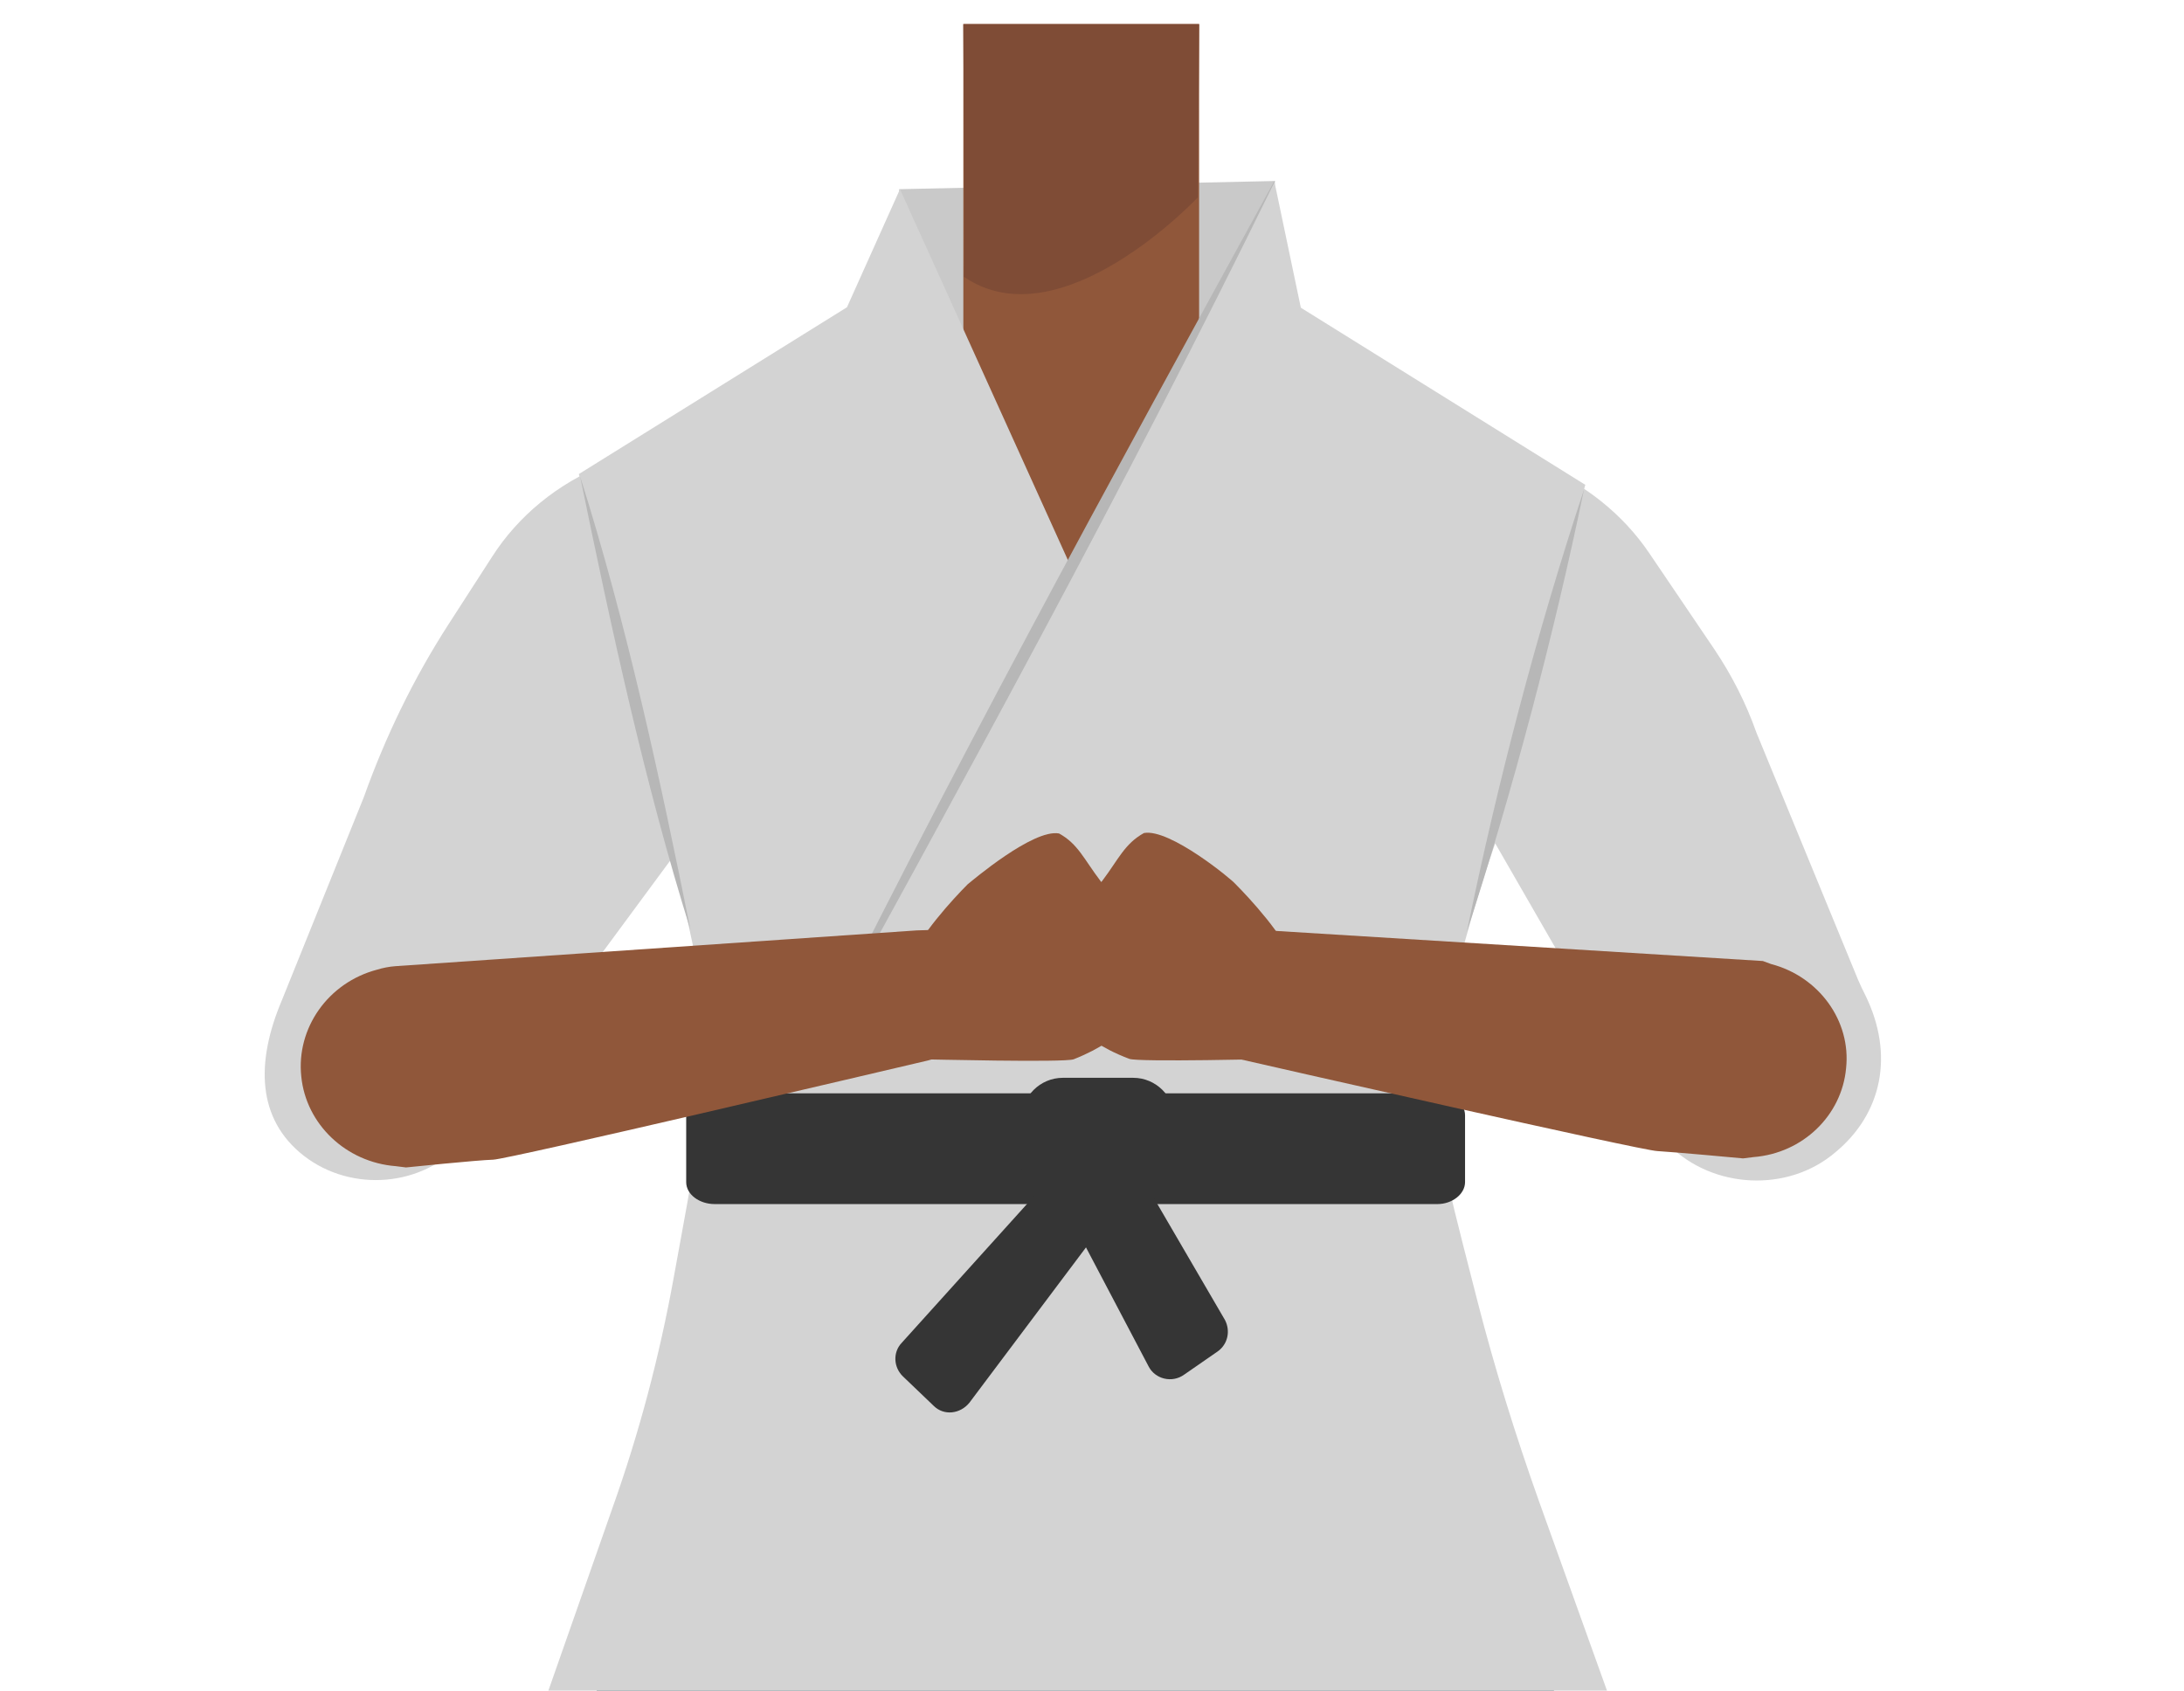 <?xml version="1.0" encoding="utf-8"?>
<!-- Generator: Adobe Illustrator 26.0.3, SVG Export Plug-In . SVG Version: 6.00 Build 0)  -->
<svg version="1.1" id="Calque_1" xmlns="http://www.w3.org/2000/svg" xmlns:xlink="http://www.w3.org/1999/xlink" x="0px" y="0px"
	 viewBox="0 0 506.7 392.3" style="enable-background:new 0 0 506.7 392.3;" xml:space="preserve">
<style type="text/css">
	.st0{fill:#C9C9C9;}
	.st1{fill:#375D63;}
	.st2{fill:#90573A;}
	.st3{fill:#D3D3D3;}
	.st4{fill:#7F4C36;}
	.st5{fill:#353535;}
	.st6{fill:#B7B7B7;}
</style>
<polygon class="st0" points="293.1,78.4 211,78.4 208.6,43.9 295.8,42 "/>
<g id="Calque_1_00000180352489093704844010000013830218214247062939_">
	<path class="st1" d="M364.7,400.6C332.5,404,292,414.4,257,425.9c0,0-15.9,0.7-15-0.1l-109.1-23l19.2-36.6c1.5-14.8,14-26,28.8-26
		h138.3c15.2,0,27.8,11.8,28.8,26.9L364.7,400.6z"/>
</g>
<polygon class="st2" points="223.5,5.6 278.2,5.6 278.2,79.8 248.1,137.2 223.5,79.8 "/>
<path class="st3" d="M432.8,231c-0.6-1.2-1.2-2.4-1.7-3.6L407.5,170c-2.4-6.8-5.7-13.3-9.8-19.4l-15.1-22.3
	c-6.1-9-15-16.1-25.5-20.4l-70.9-28.7l-36.7,74.2L213.8,78l-73.5,29.8c-10.9,4.4-20.1,11.9-26.2,21.5l-10,15.5
	c-8.2,12.7-14.7,26.2-19.7,40.2l-19,47.1c-6.1,14.4-5.8,27.6,5.1,36.1c11.1,8.6,27.6,7.2,36.8-3.2c0.1-0.1,0.3-0.3,0.3-0.4l48.7-66
	l8.9,41.5c0.1,7-4.9,34.7-8.9,56.4c-3.3,18.2-8,36-14.2,53.4l-27.6,78.7c-1.7,13,7.6,24.9,21.2,27.7c0,0,86.5,19,112.2,19.9
	c26.4,1,116.9-13.2,116.9-13.2c0.1,0,0.3,0,0.3,0c14.8-2.1,24.9-14.8,22.8-28.7l-30.9-86.1c-5.4-15.2-10.2-30.6-14.2-46.2
	c-4.4-17.3-10.4-39.5-10.3-48.4c3.8-28.5,14.4-57.9,14.4-57.9l40.3,70c10.2,10.2,27.6,11.1,38.6,1.7
	C436.7,258.4,439.5,244.7,432.8,231z"/>
<path class="st4" d="M223.5,5.6h54.7l-0.3,40.2c0,0-31.8,33.9-54.3,18.4C223.9,64.1,223.5,5.6,223.5,5.6z"/>
<path class="st3" d="M208.8,43.9l-12.3,27.4L134.3,110l31.2,116.7c1.9,7.2,5.1,14,9.3,20.1l4.8,6.9l139.6,2.1l7.2-10.4
	c3.9-5.7,6.9-12,8.7-18.7l32.7-114.2l-66-41.1l-6.1-29.1l-47.2,89.3L208.8,43.9z"/>
<path class="st5" d="M333.5,279.4H165.8c-3.5,0-6.6-2.2-6.6-5.1v-15.5c0-2.8,2.9-5.1,6.6-5.1h167.5c3.5,0,6.6,2.2,6.6,5.1v15.5
	C339.9,277.1,336.9,279.4,333.5,279.4z"/>
<path class="st5" d="M262.9,280.8h-16.3c-5.3,0-9.6-4.3-9.6-9.6v-11.5c0-5.3,4.3-9.6,9.6-9.6h16.3c5.3,0,9.6,4.3,9.6,9.6v11.5
	C272.6,276.5,268.3,280.8,262.9,280.8z"/>
<path class="st5" d="M249.8,266.6l-40.6,45c-2.1,2.2-1.9,5.7,0.3,7.8l7.1,6.8c2.4,2.4,6.2,1.9,8.3-0.7l35.2-46.9l-14.8-1.8
	l21.2,40.3c1.5,2.9,5.4,3.9,8.2,1.9l7.8-5.4c2.4-1.7,3-4.8,1.7-7.3L257.8,261L249.8,266.6z"/>
<g>
	<path class="st6" d="M295.8,42c-34.5,70.6-73.6,141.7-111.4,210.5C218.9,182,257.8,111,295.6,42.1L295.8,42z"/>
</g>
<g>
	<path class="st6" d="M134.6,110.6c10.8,34.1,18.6,70.3,25.6,105.2C149.6,181.9,141.8,145.7,134.6,110.6L134.6,110.6z"/>
</g>
<g>
	<path class="st6" d="M367.5,113.6c-7.1,34.2-16.4,69.4-27.2,102.7C347.3,182.2,356.5,146.8,367.5,113.6L367.5,113.6z"/>
</g>
<path class="st2" d="M233.5,215.2l-20.9,0.7l-120.9,8.3c-1.4,0.1-2.9,0.4-4.2,0.8l0,0c-11.4,3-18.8,13.6-17.6,24.8
	c1.1,11.1,10.4,19.9,21.9,20.8l2.4,0.3c0,0,16.5-1.7,20.2-1.8c3.6-0.1,91.8-20.9,100.8-23c0.4-0.1,17-5,27.3-7.1L233.5,215.2z"/>
<path class="st2" d="M267.1,214.9l20.6,0.6l121.3,7.5l1.9,0.7c11.1,2.9,18.6,13.2,17.4,24.2c-1,10.9-10,19.7-21.5,20.6l-2.4,0.3
	c0,0-16.2-1.5-19.9-1.7c-3.6-0.1-90.7-19.9-99.4-21.9c-0.4-0.1-16.8-4.8-27-6.8L267.1,214.9z"/>
<path class="st2" d="M265.4,193.3c6-1.1,20.4,10.8,21.2,11.8c3.3,3.3,11.5,12.2,13.4,18c0.4,1.4-1.4,22.6-2.6,22.6
	c-1.2,0-33.4,0.8-35.4,0c-6.9-2.6-10-5.5-10.5-6.1c-5.5-5.5-0.1-14.5,0-23.1c0-4.4,1.5-8.9,4.3-12.2
	C259.5,199.4,260.9,195.8,265.4,193.3z"/>
<path class="st2" d="M255.3,204.4c2.8,3.5,4.3,7.8,4.3,12.2c0.1,8.6,5.5,17.6,0,23.1c-0.6,0.6-3.9,3.5-10.5,6.1
	c-2.1,0.8-34.3,0-35.4,0s-3-21.2-2.6-22.6c1.9-5.8,10.1-14.7,13.4-18c1-0.8,15.2-12.9,21.2-11.8
	C250.1,195.8,251.5,199.4,255.3,204.4z"/>
</svg>
